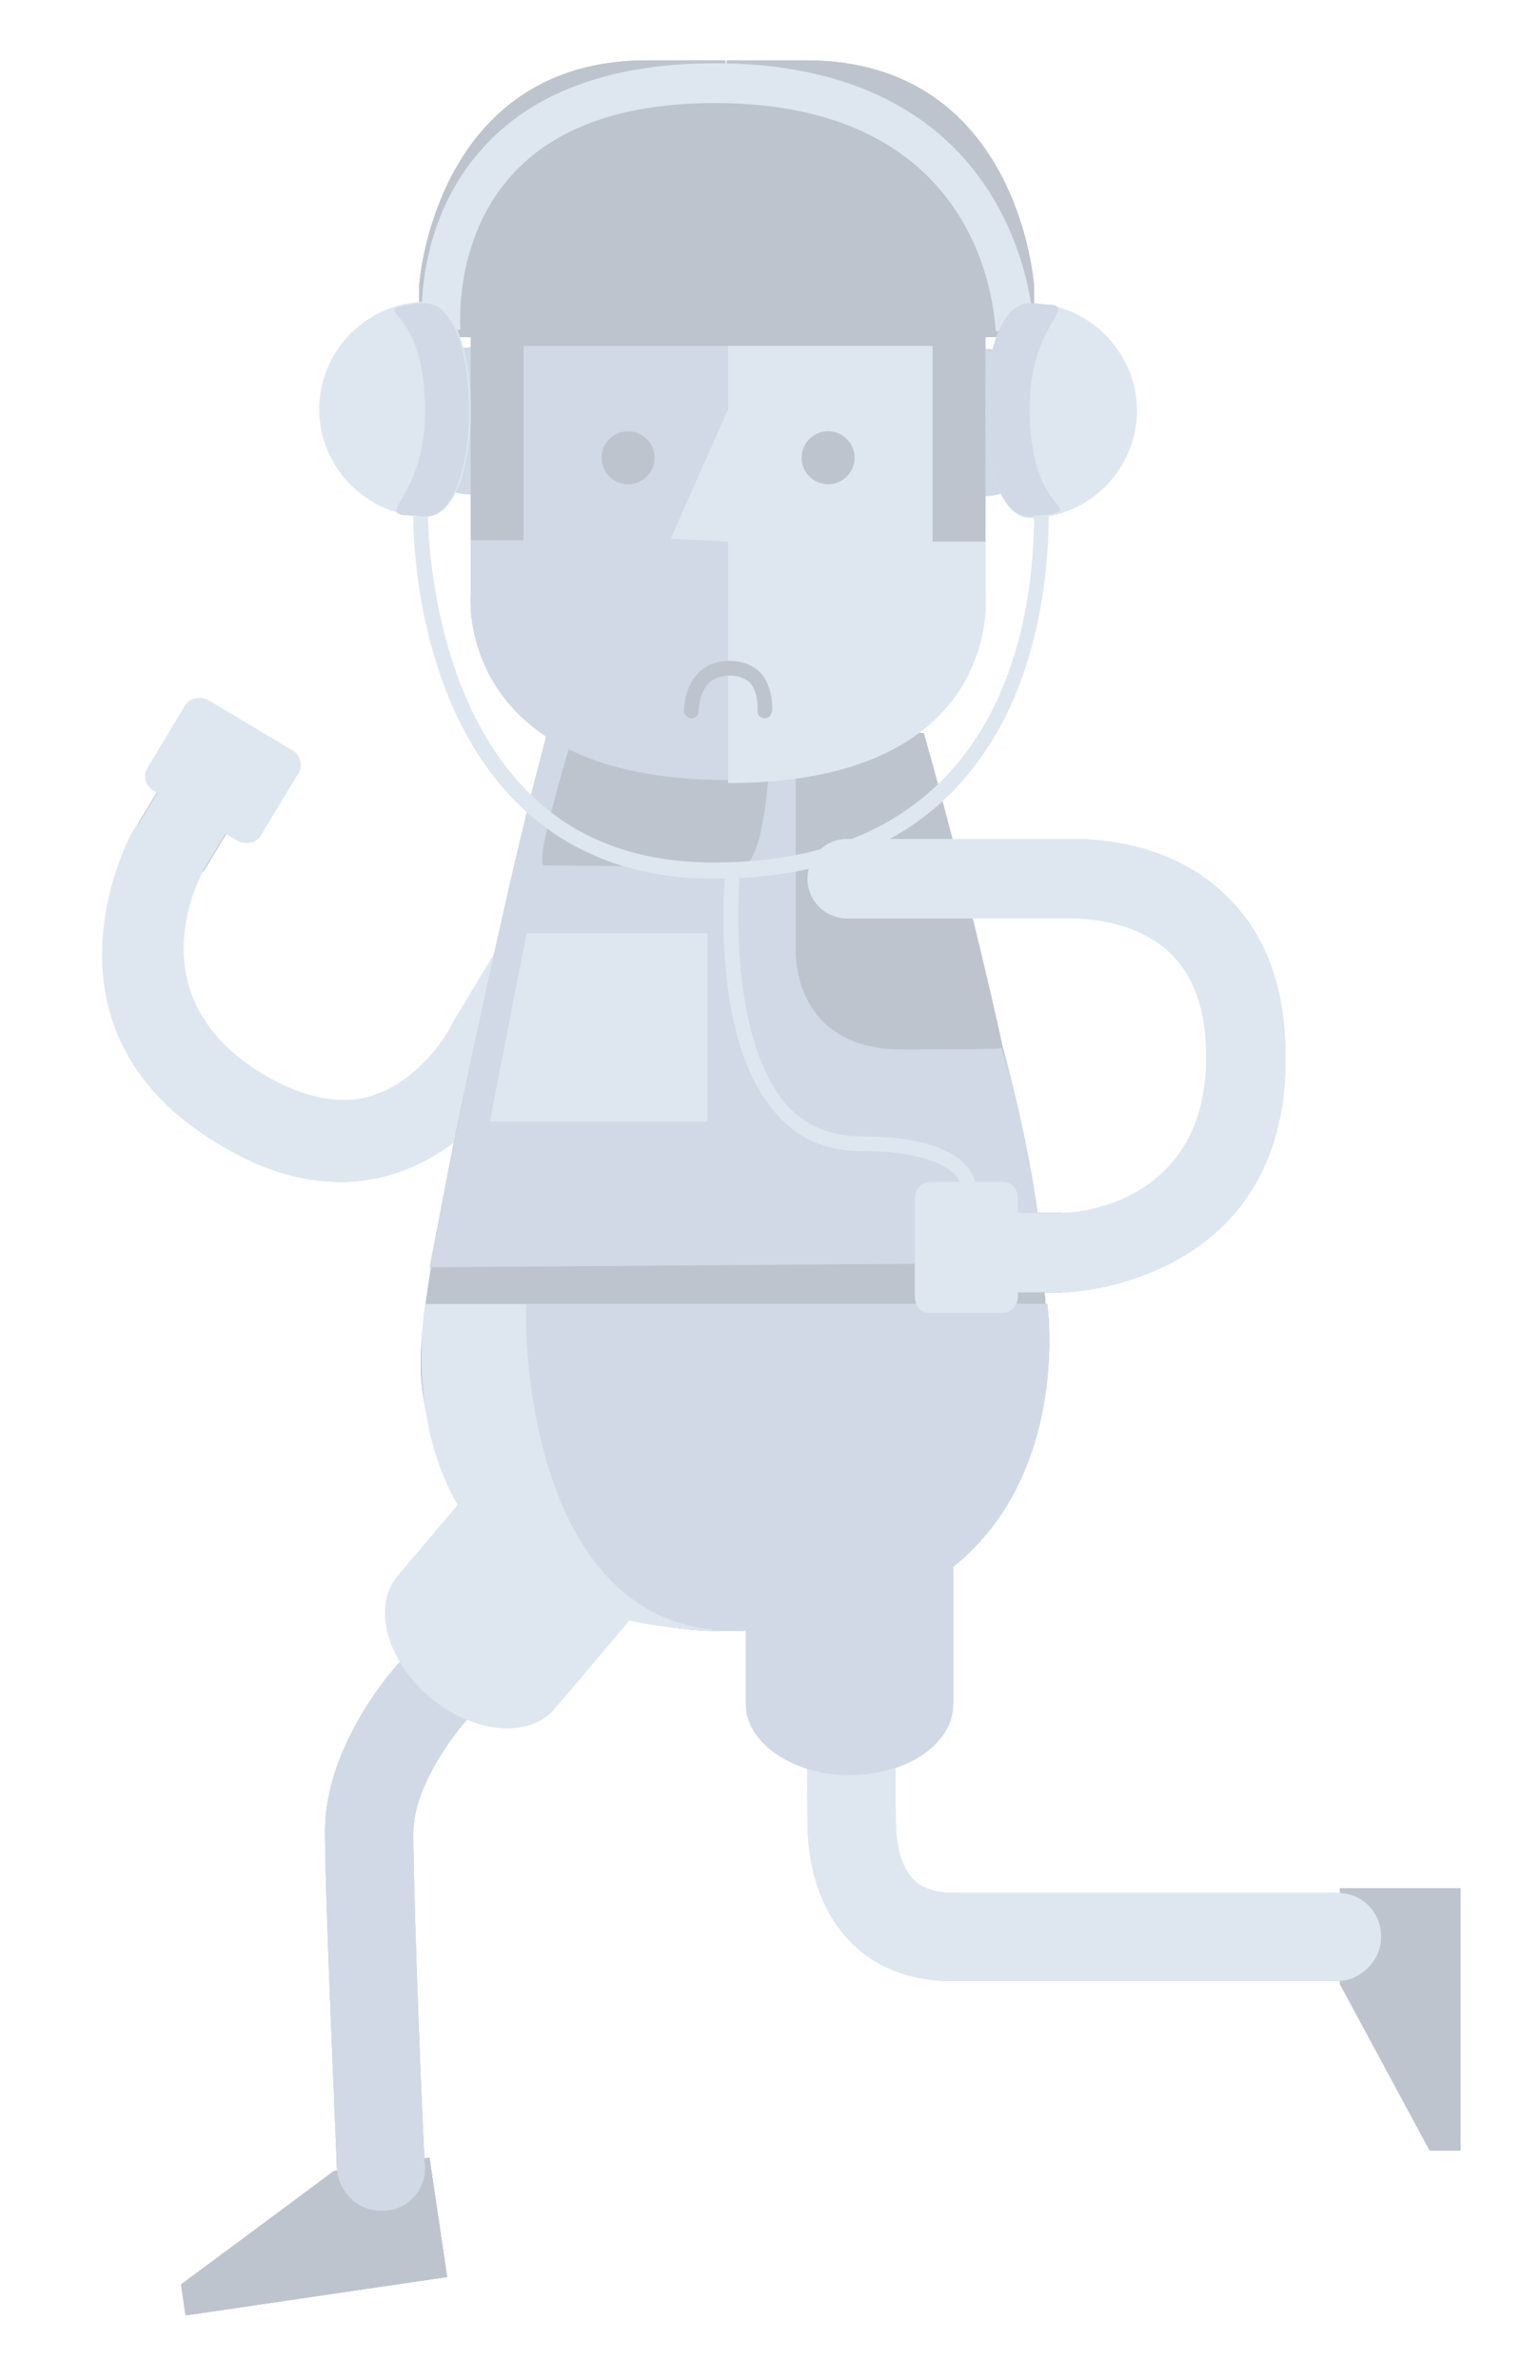<?xml version="1.0" encoding="utf-8"?>
<!-- Generator: Adobe Illustrator 16.0.0, SVG Export Plug-In . SVG Version: 6.00 Build 0)  -->
<!DOCTYPE svg PUBLIC "-//W3C//DTD SVG 1.1//EN" "http://www.w3.org/Graphics/SVG/1.1/DTD/svg11.dtd">
<svg version="1.1" id="Calque_1" xmlns:x="http://ns.adobe.com/Extensibility/1.0/" xmlns:i="http://ns.adobe.com/AdobeIllustrator/10.0/" xmlns:graph="http://ns.adobe.com/Graphs/1.0/"
	 xmlns="http://www.w3.org/2000/svg" xmlns:xlink="http://www.w3.org/1999/xlink" xmlns:a="http://ns.adobe.com/AdobeSVGViewerExtensions/3.0/"
	 x="0px" y="0px" width="104.7px" height="161.7px" viewBox="0 0 104.7 161.7" enable-background="new 0 0 104.7 161.7"
	 xml:space="preserve">
<g>
	<polygon fill="#BEC4CE" points="12.7,157.3 30.4,154.7 29.2,146.6 22.7,147.5 12.4,155.2 	"/>
	<path fill="#D0D9E5" d="M25.9,150.2c-1.6,0-2.9-1.3-3-2.9c0-0.7-0.8-18-0.8-22.9c0-5.7,4.5-10.9,5.2-11.6l11-12.6
		c1.1-1.3,3-1.4,4.2-0.3c1.3,1.1,1.4,3,0.3,4.3l-11.1,12.7c-1,1.1-3.6,4.6-3.6,7.6c0,4.7,0.7,22.4,0.8,22.6c0.1,1.7-1.2,3.1-2.9,3.1
		C26,150.2,26,150.2,25.9,150.2z"/>
	<path fill="#DEE7F0" d="M29.3,115.3c-2.9-2.5-3.9-6.1-2.2-8.2l10-11.8c1.7-2,5.5-1.7,8.4,0.8c2.9,2.5,3.9,6.1,2.2,8.2l-10,11.8
		C36,118.1,32.2,117.8,29.3,115.3z"/>
	<polygon fill="#BEC4CE" points="99.3,146.1 99.3,128.3 91.1,128.3 91.1,134.8 97.2,146.1 	"/>
	<path fill="#DEE7F0" d="M9.1,56.5c0.8-1.3,2.4-1.7,3.7-1c1.3,0.7,1.8,2.4,1,3.7c-0.5,0.9-4.4,8.7,4.1,13.8c2.7,1.6,5.2,2.1,7.3,1.5
		c3.5-1,5.5-4.6,5.5-4.7l0.1-0.2L38.4,57c0.8-1.3,2.4-1.7,3.7-0.9c1.3,0.8,1.7,2.4,0.9,3.7l-7.7,12.7c-0.4,0.8-3.3,5.7-8.7,7.3
		C23,80.9,19,80.2,15,77.7C1.8,69.8,8.9,56.7,9.1,56.5C9,56.6,9,56.6,9.1,56.5z"/>
	
		<rect x="10.5" y="53.4" transform="matrix(-0.517 0.856 -0.856 -0.517 66.966 74.529)" fill="#BEC4CE" width="3.8" height="5.4"/>
	<path fill="#BEC4CE" d="M37.2,49.8h25.6c0,0,8.4,29.4,8.4,41.6s-8.9,19.4-22,19.4S28.7,101,28.7,92.6S37.2,49.8,37.2,49.8z"/>
	<path fill="#DEE7F0" d="M72.5,87.8c-1.5,0-2.7-1.2-2.7-2.6c0-1.5,1.1-2.7,2.6-2.8c1,0,9.7-0.7,9.7-10.6c0-3.1-0.8-5.5-2.5-7.1
		c-2.7-2.5-6.8-2.3-6.8-2.3l-0.2,0H57.7c-1.5,0-2.7-1.2-2.7-2.7c0-1.5,1.2-2.7,2.7-2.7h14.8c0.9,0,6.6-0.2,10.7,3.7
		c2.8,2.6,4.2,6.3,4.2,11.1C87.5,87.2,72.7,87.8,72.5,87.8C72.5,87.8,72.5,87.8,72.5,87.8z"/>
	<path fill="#D0D9E5" d="M54.2,49.8v14.9c0,0-0.2,6.6,7.2,6.6s6.8-0.1,6.8-0.1s2.6,9.5,2.6,14.6l-41.5,0.3c0,0,4.5-23.6,8-36.3h1.8
		c0,0-2.8,9-2,9c0.8,0,13.4,0.1,13.4,0.1s1.7,0.4,2-9.1H54.2z"/>
	<path fill="#DEE7F0" d="M29,88.6h42.2c0,0,3.2,22.2-21.2,22.2S28.8,90.3,29,88.6z"/>
	<path fill="#D0D9E5" d="M35.9,88.6h35.3c0,0,3.2,22.2-21.2,22.2C35.8,110.8,35.6,90.3,35.9,88.6z"/>
	<rect x="68.4" y="82.4" fill="#BEC4CE" width="3.8" height="5.4"/>
	<path fill="#DEE7F0" d="M90.9,134.6H64.8c-3.7,0-5.9-1.5-7.1-2.8c-2.9-3.1-2.8-7.4-2.8-8.3l-0.1-20.2c0-1.7,1.3-3,3-3c0,0,0,0,0,0
		c1.7,0,3,1.3,3,3l0.1,20.4l0,0.1c0,0.7,0.1,2.8,1.2,3.9c0.2,0.2,0.9,0.9,2.7,0.9h26.1c1.7,0,3,1.3,3,3
		C93.9,133.2,92.6,134.6,90.9,134.6z"/>
	<path fill="#D0D9E5" d="M57.8,120.6c-3.8,0-7-2.2-7-4.8v-15.5c0-2.7,3.1-4.8,7-4.8c3.8,0,7,2.2,7,4.8v15.5
		C64.8,118.5,61.6,120.6,57.8,120.6z"/>
	<g>
		<path fill="#DEE7F0" d="M62.5,21.4h4.4v-3c0,0-0.8-12.9-13.1-12.9h-4.5l-0.7,15.8H62.5z"/>
		<path fill="#D0D9E5" d="M36.3,21.4h-4.4v-3c0,0,0.8-12.9,13.1-12.9h4.5l0.7,15.8H36.3z"/>
		<path fill="#D0D9E5" d="M32,22v18.4c0,0-1.1,12.6,17.5,12.6V36.7l3.9-0.2l-3.9-8.8v-6.5L32,22z"/>
		<circle fill="#D0D9E5" cx="66.8" cy="28.7" r="5"/>
		<circle fill="#D0D9E5" cx="32.2" cy="28.6" r="5"/>
		<path fill="#DEE7F0" d="M67,22.1v18.4c0,0,1.1,12.6-17.5,12.6V36.8l-3.9-0.2l3.9-8.8v-6.5L67,22.1z"/>
		<rect x="63.4" y="23.4" fill="#BEC4CE" width="3.6" height="13.4"/>
		<circle fill="#BEC4CE" cx="56.3" cy="31.1" r="1.8"/>
		<path fill="#BEC4CE" d="M49.5,39.1c0,0,0.9-0.9,3.2-0.9c1.9,0,4.1,1.1,8.4,5.6c0,0-5.1,1-7.1,1c-1.9,0-4-1-4.6-2.2V39.1z"/>
		<rect x="32" y="23.3" fill="#BEC4CE" width="3.6" height="13.4"/>
		<circle fill="#BEC4CE" cx="42.7" cy="31.1" r="1.8"/>
		<path fill="#BEC4CE" d="M49.5,39c0,0-0.9-0.9-3.2-0.9c-1.9,0-4.1,1.1-8.4,5.6c0,0,5.1,1,7.1,1c1.9,0,4-1,4.6-2.2V39z"/>
		<path fill="#BEC4CE" d="M51.9,48.8C51.9,48.8,51.9,48.8,51.9,48.8c-0.3,0-0.5-0.2-0.5-0.5c0,0,0.1-1.2-0.5-1.9
			c-0.3-0.3-0.8-0.5-1.4-0.5c-0.6,0-1.1,0.2-1.4,0.5c-0.7,0.7-0.7,1.9-0.7,1.9c0,0.3-0.2,0.5-0.5,0.5c0,0,0,0,0,0
			c-0.2,0-0.5-0.2-0.5-0.5c0-0.1,0-1.6,1-2.6c0.5-0.5,1.2-0.8,2.1-0.8c0.9,0,1.6,0.3,2.1,0.8c0.9,1,0.8,2.5,0.8,2.6
			C52.4,48.6,52.2,48.8,51.9,48.8z"/>
		<rect x="32" y="22" fill="#DEE7F0" width="35" height="1.6"/>
		<rect x="32" y="18.7" fill="#BEC4CE" width="35" height="3.4"/>
	</g>
	<path fill="#DEE7F0" d="M10.5,53.7c-0.5-0.3-0.7-1-0.4-1.5l2.6-4.3c0.3-0.5,1-0.6,1.5-0.3l5.7,3.4c0.5,0.3,0.7,1,0.4,1.5l-2.6,4.3
		c-0.3,0.5-1,0.6-1.5,0.3L10.5,53.7z"/>
	<path fill="#DEE7F0" d="M69.3,88.1c0,0.6-0.5,1.1-1,1.1h-5c-0.6,0-1-0.5-1-1.1v-6.7c0-0.6,0.5-1.1,1-1.1h5c0.6,0,1,0.5,1,1.1V88.1z
		"/>
	<polygon fill="#DEE7F0" points="50,76.2 33.3,76.2 36.1,63.4 50,63.4 	"/>
	<path fill="#BEC4CE" d="M46.2,34.6h-7.7c-0.8,0-1.5-0.7-1.5-1.5v-3.9c0-0.8,0.7-1.5,1.5-1.5h7.7c0.8,0,1.5,0.7,1.5,1.5v3.9
		C47.6,33.9,47,34.6,46.2,34.6z M38.5,28.7c-0.3,0-0.5,0.2-0.5,0.5v3.9c0,0.3,0.2,0.5,0.5,0.5h7.7c0.3,0,0.5-0.2,0.5-0.5v-3.9
		c0-0.3-0.2-0.5-0.5-0.5H38.5z"/>
	<path fill="#BEC4CE" d="M60.2,34.6h-7.7c-0.8,0-1.5-0.7-1.5-1.5v-3.9c0-0.8,0.7-1.5,1.5-1.5h7.7c0.8,0,1.5,0.7,1.5,1.5v3.9
		C61.6,33.9,61,34.6,60.2,34.6z M52.5,28.7c-0.3,0-0.5,0.2-0.5,0.5v3.9c0,0.3,0.2,0.5,0.5,0.5h7.7c0.3,0,0.5-0.2,0.5-0.5v-3.9
		c0-0.3-0.2-0.5-0.5-0.5H52.5z"/>
	<rect x="47.1" y="30.3" fill="#BEC4CE" width="4.3" height="1"/>
</g>
<polygon fill="#BEC4CE" points="12.7,157.3 30.4,154.7 29.2,146.6 22.7,147.5 12.4,155.2 "/>
<path fill="#D0D9E5" d="M25.9,150.2c-1.6,0-2.9-1.3-3-2.9c0-0.7-0.8-18-0.8-22.9c0-5.7,4.5-10.9,5.2-11.6l11-12.6
	c1.1-1.3,3-1.4,4.2-0.3c1.3,1.1,1.4,3,0.3,4.3l-11.1,12.7c-1,1.1-3.6,4.6-3.6,7.6c0,4.7,0.7,22.4,0.8,22.6c0.1,1.7-1.2,3.1-2.9,3.1
	C26,150.2,26,150.2,25.9,150.2z"/>
<path fill="#DEE7F0" d="M29.3,115.3c-2.9-2.5-3.9-6.1-2.2-8.2l10-11.8c1.7-2,5.5-1.7,8.4,0.8s3.9,6.1,2.2,8.2l-10,11.8
	C36,118.1,32.2,117.8,29.3,115.3z"/>
<polygon fill="#BEC4CE" points="99.3,146.1 99.3,128.3 91.1,128.3 91.1,134.8 97.2,146.1 "/>
<path fill="#DEE7F0" d="M9.1,56.5c0.8-1.3,2.4-1.7,3.7-1c1.3,0.7,1.8,2.4,1,3.7c-0.5,0.9-4.4,8.7,4.1,13.8c2.7,1.6,5.2,2.1,7.3,1.5
	c3.5-1,5.5-4.6,5.5-4.7l0.1-0.2L38.4,57c0.8-1.3,2.4-1.7,3.7-0.9c1.3,0.8,1.7,2.4,0.9,3.7l-7.7,12.7c-0.4,0.8-3.3,5.7-8.7,7.3
	C23,80.9,19,80.2,15,77.7C1.8,69.8,8.9,56.7,9.1,56.5C9,56.6,9,56.6,9.1,56.5z"/>
<rect x="10.5" y="53.5" transform="matrix(-0.517 0.856 -0.856 -0.517 66.962 74.541)" fill="#BEC4CE" width="3.8" height="5.4"/>
<path fill="#BEC4CE" d="M37.2,49.8h25.6c0,0,8.4,29.4,8.4,41.6s-8.9,19.4-22,19.4c-13.1,0-20.6-9.8-20.6-18.2S37.2,49.8,37.2,49.8z"
	/>
<path fill="#DEE7F0" d="M72.5,87.8c-1.5,0-2.7-1.2-2.7-2.6c0-1.5,1.1-2.7,2.6-2.8c1,0,9.7-0.7,9.7-10.6c0-3.1-0.8-5.5-2.5-7.1
	c-2.7-2.5-6.8-2.3-6.8-2.3l-0.2,0H57.7c-1.5,0-2.7-1.2-2.7-2.7c0-1.5,1.2-2.7,2.7-2.7h14.8c0.9,0,6.6-0.2,10.7,3.7
	c2.8,2.6,4.2,6.3,4.2,11.1C87.5,87.2,72.7,87.8,72.5,87.8C72.5,87.8,72.5,87.8,72.5,87.8z"/>
<path fill="#D0D9E5" d="M54.2,49.8v14.9c0,0-0.2,6.6,7.2,6.6c7.4,0,6.8-0.1,6.8-0.1s2.6,9.5,2.6,14.6l-41.5,0.3c0,0,4.5-23.6,8-36.3
	h1.8c0,0-2.8,9-2,9c0.8,0,13.4,0.1,13.4,0.1s1.7,0.4,2-9.1H54.2z"/>
<path fill="#DEE7F0" d="M29,88.6h42.2c0,0,3.2,22.2-21.2,22.2C25.6,110.8,28.8,90.3,29,88.6z"/>
<path fill="#D0D9E5" d="M35.9,88.6h35.3c0,0,3.2,22.2-21.2,22.2C35.8,110.8,35.6,90.3,35.9,88.6z"/>
<rect x="68.4" y="82.4" fill="#BEC4CE" width="3.8" height="5.4"/>
<path fill="#DEE7F0" d="M90.9,134.6H64.8c-3.7,0-5.9-1.5-7.1-2.8c-2.9-3.1-2.8-7.4-2.8-8.3l-0.1-20.2c0-1.7,1.3-3,3-3c0,0,0,0,0,0
	c1.7,0,3,1.3,3,3l0.1,20.4l0,0.1c0,0.7,0.1,2.8,1.2,3.9c0.2,0.2,0.9,0.9,2.7,0.9h26.1c1.7,0,3,1.3,3,3
	C93.9,133.2,92.6,134.6,90.9,134.6z"/>
<path fill="#D0D9E5" d="M57.8,120.6c-3.8,0-7-2.2-7-4.8v-15.5c0-2.7,3.1-4.8,7-4.8c3.8,0,7,2.2,7,4.8v15.5
	C64.8,118.5,61.6,120.6,57.8,120.6z"/>
<g>
	<path fill="#D0D9E5" d="M32,22v18.4c0,0-1.1,12.6,17.5,12.6V36.7l3.9-0.2l-3.9-8.8v-6.5L32,22z"/>
	<circle fill="#D0D9E5" cx="66.8" cy="28.7" r="5"/>
	<circle fill="#D0D9E5" cx="32.2" cy="28.6" r="5"/>
	<path fill="#BEC4CE" d="M65,22.9h5.3v-3.5c0,0-1-15.3-15.5-15.3h-5.3l-0.8,18.8H65z"/>
	<path fill="#BEC4CE" d="M33.8,22.9h-5.3v-3.5c0,0,1-15.3,15.5-15.3h5.3l0.8,18.8H33.8z"/>
	<path fill="#DEE7F0" d="M67,22.1v18.4c0,0,1.1,12.6-17.5,12.6V36.8l-3.9-0.2l3.9-8.8v-6.5L67,22.1z"/>
	<rect x="63.4" y="23.4" fill="#BEC4CE" width="3.6" height="13.4"/>
	<circle fill="#BEC4CE" cx="56.3" cy="31.1" r="1.8"/>
	<rect x="32" y="23.3" fill="#BEC4CE" width="3.6" height="13.4"/>
	<circle fill="#BEC4CE" cx="42.7" cy="31.1" r="1.8"/>
	<rect x="32" y="22" fill="#DEE7F0" width="35" height="1.6"/>
	<rect x="32" y="18.7" fill="#D0D9E5" width="35" height="3.4"/>
</g>
<path fill="#DEE7F0" d="M10.5,53.7c-0.5-0.3-0.7-1-0.4-1.5l2.6-4.3c0.3-0.5,1-0.6,1.5-0.3l5.7,3.4c0.5,0.3,0.7,1,0.4,1.5l-2.6,4.3
	c-0.3,0.5-1,0.6-1.5,0.3L10.5,53.7z"/>
<path fill="#DEE7F0" d="M69.3,88.1c0,0.6-0.5,1.1-1,1.1h-5c-0.6,0-1-0.5-1-1.1v-6.7c0-0.6,0.5-1.1,1-1.1h5c0.6,0,1,0.5,1,1.1V88.1z"
	/>
<polygon fill="#DEE7F0" points="50,76.2 33.3,76.2 36.1,63.4 50,63.4 "/>
<path fill="#BEC4CE" d="M49.9,38.7h-1c-3.5,0-6.3,2.8-6.3,6.3s2.8,6.3,6.3,6.3h1c3.5,0,6.3-2.8,6.3-6.3S53.4,38.7,49.9,38.7z
	 M49.7,46.9h-0.5c-1.7,0-3-1.4-3-3c0-1.7,1.4-3,3-3h0.5c1.7,0,3,1.4,3,3C52.7,45.5,51.3,46.9,49.7,46.9z"/>
<g>
	<polygon fill="#BEC4CE" points="12.7,157.3 30.4,154.7 29.2,146.6 22.7,147.5 12.4,155.2 	"/>
	<path fill="#D0D9E5" d="M25.9,150.2c-1.6,0-2.9-1.3-3-2.9c0-0.7-0.8-18-0.8-22.9c0-5.7,4.5-10.9,5.2-11.6l11-12.6
		c1.1-1.3,3-1.4,4.2-0.3c1.3,1.1,1.4,3,0.3,4.3l-11.1,12.7c-1,1.1-3.6,4.6-3.6,7.6c0,4.7,0.7,22.4,0.8,22.6c0.1,1.7-1.2,3.1-2.9,3.1
		C26,150.2,26,150.2,25.9,150.2z"/>
	<path fill="#DEE7F0" d="M29.3,115.3c-2.9-2.5-3.9-6.1-2.2-8.2l10-11.8c1.7-2,5.5-1.7,8.4,0.8c2.9,2.5,3.9,6.1,2.2,8.2l-10,11.8
		C36,118.1,32.2,117.8,29.3,115.3z"/>
	<polygon fill="#BEC4CE" points="99.3,146.1 99.3,128.3 91.1,128.3 91.1,134.8 97.2,146.1 	"/>
	<path fill="#DEE7F0" d="M9.1,56.5c0.8-1.3,2.4-1.7,3.7-1c1.3,0.7,1.8,2.4,1,3.7c-0.5,0.9-4.4,8.7,4.1,13.8c2.7,1.6,5.2,2.1,7.3,1.5
		c3.5-1,5.5-4.6,5.5-4.7l0.1-0.2L38.4,57c0.8-1.3,2.4-1.7,3.7-0.9c1.3,0.8,1.7,2.4,0.9,3.7l-7.7,12.7c-0.4,0.8-3.3,5.7-8.7,7.3
		C23,80.9,19,80.2,15,77.7C1.8,69.8,8.9,56.7,9.1,56.5C9,56.6,9,56.6,9.1,56.5z"/>
	
		<rect x="10.6" y="53.4" transform="matrix(-0.517 0.856 -0.856 -0.517 66.971 74.526)" fill="#BEC4CE" width="3.8" height="5.4"/>
	<path fill="#BEC4CE" d="M37.2,49.8h25.6c0,0,8.4,29.4,8.4,41.6s-8.9,19.4-22,19.4S28.7,101,28.7,92.6S37.2,49.8,37.2,49.8z"/>
	<path fill="#DEE7F0" d="M72.5,87.8c-1.5,0-2.7-1.2-2.7-2.6c0-1.5,1.1-2.7,2.6-2.8c1,0,9.7-0.7,9.7-10.6c0-3.1-0.8-5.5-2.5-7.1
		c-2.7-2.5-6.8-2.3-6.8-2.3l-0.2,0H57.7c-1.5,0-2.7-1.2-2.7-2.7c0-1.5,1.2-2.7,2.7-2.7h14.8c0.9,0,6.6-0.2,10.7,3.7
		c2.8,2.6,4.2,6.3,4.2,11.1C87.5,87.2,72.7,87.8,72.5,87.8C72.5,87.8,72.5,87.8,72.5,87.8z"/>
	<path fill="#D0D9E5" d="M54.2,49.8v14.9c0,0-0.2,6.6,7.2,6.6s6.8-0.1,6.8-0.1s2.6,9.5,2.6,14.6l-41.5,0.3c0,0,4.5-23.6,8-36.3h1.8
		c0,0-2.8,9-2,9c0.8,0,13.4,0.1,13.4,0.1s1.7,0.4,2-9.1H54.2z"/>
	<path fill="#DEE7F0" d="M29,88.6h42.2c0,0,3.2,22.2-21.2,22.2S28.8,90.3,29,88.6z"/>
	<path fill="#D0D9E5" d="M35.9,88.6h35.3c0,0,3.2,22.2-21.2,22.2C35.9,110.8,35.6,90.3,35.9,88.6z"/>
	<rect x="68.4" y="82.4" fill="#BEC4CE" width="3.8" height="5.4"/>
	<path fill="#DEE7F0" d="M90.9,134.6H64.8c-3.7,0-5.9-1.5-7.1-2.8c-2.9-3.1-2.8-7.4-2.8-8.3l-0.1-20.2c0-1.7,1.3-3,3-3c0,0,0,0,0,0
		c1.7,0,3,1.3,3,3l0.1,20.4l0,0.1c0,0.7,0.1,2.8,1.2,3.9c0.2,0.2,0.9,0.9,2.7,0.9h26.1c1.7,0,3,1.3,3,3
		C93.9,133.2,92.6,134.6,90.9,134.6z"/>
	<path fill="#D0D9E5" d="M57.8,120.6c-3.8,0-7-2.2-7-4.8v-15.5c0-2.7,3.1-4.8,7-4.8c3.8,0,7,2.2,7,4.8v15.5
		C64.8,118.5,61.6,120.6,57.8,120.6z"/>
	<g>
		<path fill="#D0D9E5" d="M32,22v18.4c0,0-1.1,12.6,17.5,12.6V36.7l3.9-0.2l-3.9-8.8v-6.5L32,22z"/>
		<circle fill="#D0D9E5" cx="66.8" cy="28.7" r="5"/>
		<circle fill="#D0D9E5" cx="32.2" cy="28.6" r="5"/>
		<path fill="#BEC4CE" d="M65,22.9h5.3v-3.5c0,0-1-15.3-15.5-15.3h-5.3l-0.8,18.8H65z"/>
		<path fill="#BEC4CE" d="M33.8,22.9h-5.3v-3.5c0,0,1-15.3,15.5-15.3h5.3l0.8,18.8H33.8z"/>
		<path fill="#DEE7F0" d="M67,22.9v17.7c0,0,1.1,12.6-17.5,12.6V36.8l-3.9-0.2l3.9-8.8v-4.9L67,22.9z"/>
		<rect x="63.4" y="23.4" fill="#BEC4CE" width="3.6" height="13.4"/>
		<circle fill="#BEC4CE" cx="56.3" cy="31.1" r="1.8"/>
		<rect x="32" y="23.3" fill="#BEC4CE" width="3.6" height="13.4"/>
		<circle fill="#BEC4CE" cx="42.8" cy="31.1" r="1.8"/>
	</g>
	<path fill="#DEE7F0" d="M10.5,53.7c-0.5-0.3-0.7-1-0.4-1.5l2.6-4.3c0.3-0.5,1-0.6,1.5-0.3l5.7,3.4c0.5,0.3,0.7,1,0.4,1.5l-2.6,4.3
		c-0.3,0.5-1,0.6-1.5,0.3L10.5,53.7z"/>
	<path fill="#DEE7F0" d="M69.3,88.1c0,0.6-0.5,1.1-1,1.1h-5c-0.6,0-1-0.5-1-1.1v-6.7c0-0.6,0.5-1.1,1-1.1h5c0.6,0,1,0.5,1,1.1V88.1z
		"/>
	<polygon fill="#DEE7F0" points="50,76.2 33.3,76.2 36.1,63.4 50,63.4 	"/>
	<rect x="32" y="21.7" fill="#BEC4CE" width="35" height="1.8"/>
	<rect x="32" y="22" fill="#DEE7F0" width="35" height="1.6"/>
	<rect x="32" y="18.6" fill="#D0D9E5" width="35" height="3.4"/>
	<g>
		<path fill="#BEC4CE" d="M52,48.8C52,48.8,52,48.8,52,48.8c-0.3,0-0.5-0.2-0.5-0.5c0,0,0.1-1.2-0.5-1.9c-0.3-0.3-0.8-0.5-1.4-0.5
			c-0.6,0-1.1,0.2-1.4,0.5c-0.7,0.7-0.7,1.9-0.7,1.9c0,0.3-0.2,0.5-0.5,0.5c0,0,0,0,0,0c-0.2,0-0.5-0.2-0.5-0.5c0-0.1,0-1.6,1-2.6
			c0.5-0.5,1.2-0.8,2.1-0.8c0.9,0,1.6,0.3,2.1,0.8c0.9,1,0.8,2.5,0.8,2.6C52.5,48.7,52.3,48.8,52,48.8z"/>
	</g>
</g>
<polygon fill="#BEC4CE" points="12.6,157.3 30.3,154.7 29.1,146.6 22.7,147.5 12.3,155.2 "/>
<path fill="#D0D9E5" d="M25.9,150.2c-1.6,0-2.9-1.3-3-2.9c0-0.7-0.8-18-0.8-22.9c0-5.7,4.5-10.9,5.2-11.6l11-12.6
	c1.1-1.3,3-1.4,4.2-0.3c1.3,1.1,1.4,3,0.3,4.3l-11.1,12.7c-1,1.1-3.6,4.6-3.6,7.6c0,4.7,0.7,22.4,0.8,22.6c0.1,1.7-1.2,3.1-2.9,3.1
	C26,150.2,25.9,150.2,25.9,150.2z"/>
<path fill="#DEE7F0" d="M29.2,115.3c-2.9-2.5-3.9-6.1-2.2-8.2l10-11.8c1.7-2,5.5-1.7,8.4,0.8c2.9,2.5,3.9,6.1,2.2,8.2l-10,11.8
	C35.9,118.1,32.2,117.8,29.2,115.3z"/>
<polygon fill="#BEC4CE" points="99.3,146.1 99.3,128.3 91.1,128.3 91.1,134.8 97.2,146.1 "/>
<path fill="#DEE7F0" d="M9,56.5c0.8-1.3,2.4-1.7,3.7-1c1.3,0.7,1.8,2.4,1,3.7c-0.5,0.9-4.4,8.7,4.1,13.8c2.7,1.6,5.2,2.1,7.3,1.5
	c3.5-1,5.5-4.6,5.5-4.7l0.1-0.2L38.3,57c0.8-1.3,2.4-1.7,3.7-0.9c1.3,0.8,1.7,2.4,0.9,3.7l-7.7,12.7c-0.4,0.8-3.3,5.7-8.7,7.3
	c-3.7,1.1-7.6,0.4-11.7-2.1C1.7,69.8,8.9,56.7,9,56.5C9,56.6,9,56.6,9,56.5z"/>
<rect x="10.5" y="53.4" transform="matrix(-0.517 0.856 -0.856 -0.517 66.882 74.577)" fill="#DEE7F0" width="3.8" height="5.4"/>
<path fill="#BEC4CE" d="M37.2,49.8h25.6c0,0,8.4,29.4,8.4,41.6s-8.9,19.4-22,19.4S28.6,101,28.6,92.6S37.2,49.8,37.2,49.8z"/>
<path fill="#DEE7F0" d="M72.4,87.8c-1.5,0-2.7-1.2-2.7-2.6c0-1.5,1.1-2.7,2.6-2.8c1,0,9.7-0.7,9.7-10.6c0-3.1-0.8-5.5-2.5-7.1
	c-2.7-2.5-6.8-2.3-6.8-2.3l-0.2,0H57.6c-1.5,0-2.7-1.2-2.7-2.7c0-1.5,1.2-2.7,2.7-2.7h14.8c0.9,0,6.6-0.2,10.7,3.7
	c2.8,2.6,4.2,6.3,4.2,11.1C87.5,87.2,72.6,87.8,72.4,87.8C72.5,87.8,72.4,87.8,72.4,87.8z"/>
<path fill="#D0D9E5" d="M54.1,49.8v14.9c0,0-0.2,6.6,7.2,6.6s6.8-0.1,6.8-0.1s2.6,9.5,2.6,14.6l-41.5,0.3c0,0,4.5-23.6,8-36.3h1.8
	c0,0-2.8,9-2,9c0.8,0,13.4,0.1,13.4,0.1s1.7,0.4,2-9.1H54.1z"/>
<path fill="#DEE7F0" d="M28.9,88.6h42.2c0,0,3.2,22.2-21.2,22.2S28.7,90.3,28.9,88.6z"/>
<path fill="#D0D9E5" d="M35.8,88.6h35.3c0,0,3.2,22.2-21.2,22.2C35.8,110.8,35.6,90.3,35.8,88.6z"/>
<rect x="68.4" y="82.4" fill="#DEE7F0" width="3.8" height="5.4"/>
<path fill="#DEE7F0" d="M90.9,134.6H64.8c-3.7,0-5.9-1.5-7.1-2.8c-2.9-3.1-2.8-7.4-2.8-8.3l-0.1-20.2c0-1.7,1.3-3,3-3c0,0,0,0,0,0
	c1.7,0,3,1.3,3,3l0.1,20.4l0,0.1c0,0.7,0.1,2.8,1.2,3.9c0.2,0.2,0.9,0.9,2.7,0.9h26.1c1.7,0,3,1.3,3,3
	C93.9,133.2,92.5,134.6,90.9,134.6z"/>
<path fill="#D0D9E5" d="M57.7,120.6c-3.8,0-7-2.2-7-4.8v-15.5c0-2.7,3.1-4.8,7-4.8c3.8,0,7,2.2,7,4.8v15.5
	C64.7,118.5,61.6,120.6,57.7,120.6z"/>
<g>
	<path fill="#D0D9E5" d="M32,22v18.4c0,0-1.1,12.6,17.5,12.6V36.7l3.9-0.2l-3.9-8.8v-6.5L32,22z"/>
	<circle fill="#D0D9E5" cx="66.8" cy="28.7" r="5"/>
	<circle fill="#D0D9E5" cx="32.2" cy="28.6" r="5"/>
	<path fill="#BEC4CE" d="M64.9,22.9h5.3v-3.5c0,0-1-15.3-15.5-15.3h-5.3l-0.8,18.8H64.9z"/>
	<path fill="#BEC4CE" d="M33.8,22.9h-5.3v-3.5c0,0,1-15.3,15.5-15.3h5.3l0.8,18.8H33.8z"/>
	<path fill="#DEE7F0" d="M67,22.9v17.7c0,0,1.1,12.6-17.5,12.6V36.8l-3.9-0.2l3.9-8.8v-4.9L67,22.9z"/>
	<rect x="63.4" y="23.4" fill="#BEC4CE" width="3.6" height="13.4"/>
	<circle fill="#BEC4CE" cx="56.3" cy="31.1" r="1.8"/>
	<rect x="32" y="23.3" fill="#BEC4CE" width="3.6" height="13.4"/>
	<circle fill="#BEC4CE" cx="42.7" cy="31.1" r="1.8"/>
</g>
<path fill="#DEE7F0" d="M10.4,53.7c-0.5-0.3-0.7-1-0.4-1.5l2.6-4.3c0.3-0.5,1-0.6,1.5-0.3l5.7,3.4c0.5,0.3,0.7,1,0.4,1.5l-2.6,4.3
	c-0.3,0.5-1,0.6-1.5,0.3L10.4,53.7z"/>
<path fill="#DEE7F0" d="M69.2,88.1c0,0.6-0.5,1.1-1,1.1h-5c-0.6,0-1-0.5-1-1.1v-6.7c0-0.6,0.5-1.1,1-1.1h5c0.6,0,1,0.5,1,1.1V88.1z"
	/>
<polygon fill="#DEE7F0" points="48.1,76.2 33.3,76.2 35.8,63.4 48.1,63.4 "/>
<rect x="32" y="21.7" fill="#BEC4CE" width="35" height="1.8"/>
<g>
	<path fill="#BEC4CE" d="M52,48.8C51.9,48.8,51.9,48.8,52,48.8c-0.3,0-0.5-0.2-0.5-0.5c0,0,0.1-1.2-0.5-1.9
		c-0.3-0.3-0.8-0.5-1.4-0.5c-0.6,0-1.1,0.2-1.4,0.5c-0.7,0.7-0.7,1.9-0.7,1.9c0,0.3-0.2,0.5-0.5,0.5c0,0,0,0,0,0
		c-0.2,0-0.5-0.2-0.5-0.5c0-0.1,0-1.6,1-2.6c0.5-0.5,1.2-0.8,2.1-0.8c0.9,0,1.6,0.3,2.1,0.8c0.9,1,0.8,2.5,0.8,2.6
		C52.4,48.7,52.2,48.8,52,48.8z"/>
</g>
<path fill="#DEE7F0" d="M29,35.1c-4,0-7.3-3.3-7.3-7.3c0-4,3.3-7.3,7.3-7.3C33,20.6,33,35.1,29,35.1z"/>
<path fill="#DEE7F0" d="M70,20.6c4,0,7.3,3.3,7.3,7.3c0,4-3.3,7.3-7.3,7.3C66,35.1,66,20.6,70,20.6z"/>
<path fill="#DEE7F0" d="M28.7,22.6c0-0.3-0.7-7.1,4-12.4c3.4-3.9,8.8-5.9,15.9-5.9c21.3,0,21.7,18,21.7,18.2l-2.6,0
	C67.6,21.9,67.3,7,48.6,7c-6.3,0-11,1.7-13.9,5c-3.9,4.4-3.4,10.3-3.4,10.4L28.7,22.6z"/>
<path fill="#D0D9E5" d="M70,20.6c0.5,0,1,0.1,1.5,0.1c1.6,0.3-1.5,1.4-1.5,7.1c0,6.7,3.3,6.7,1.6,7.1c-0.5,0.1-1.1,0.2-1.6,0.2
	C66,35.1,66,20.6,70,20.6z"/>
<path fill="#D0D9E5" d="M28.9,35.1c-0.5,0-1-0.1-1.5-0.1c-1.6-0.3,1.5-1.4,1.5-7.1c0-6.7-3.3-6.7-1.6-7.1c0.5-0.1,1.1-0.2,1.6-0.2
	C32.9,20.6,32.9,35.1,28.9,35.1z"/>
<path fill="#DEE7F0" d="M48.5,59.7c-5.5,0-10-1.8-13.4-5.2c-7.1-7.1-7-18.9-7-19.4l1,0c0,0.1,0,11.8,6.7,18.6
	c3.2,3.3,7.5,4.9,12.7,4.9c0,0,0,0,0,0c19.7,0,21.8-16.5,21.8-23.6h1c0,3.3-0.5,9.6-3.6,14.9C63.9,56.4,57.5,59.7,48.5,59.7
	C48.5,59.7,48.5,59.7,48.5,59.7z"/>
<path fill="#DEE7F0" d="M65.3,80.4c0,0-0.5-2.2-6.8-2.2c-2.3,0-4.2-0.8-5.7-2.5c-4.6-5.1-3.5-16.1-3.5-16.5l1,0.1
	c0,0.1-1,11,3.2,15.8c1.3,1.4,3,2.1,5,2.1c7.2,0,7.7,2.8,7.8,3.1L65.3,80.4z"/>
</svg>
